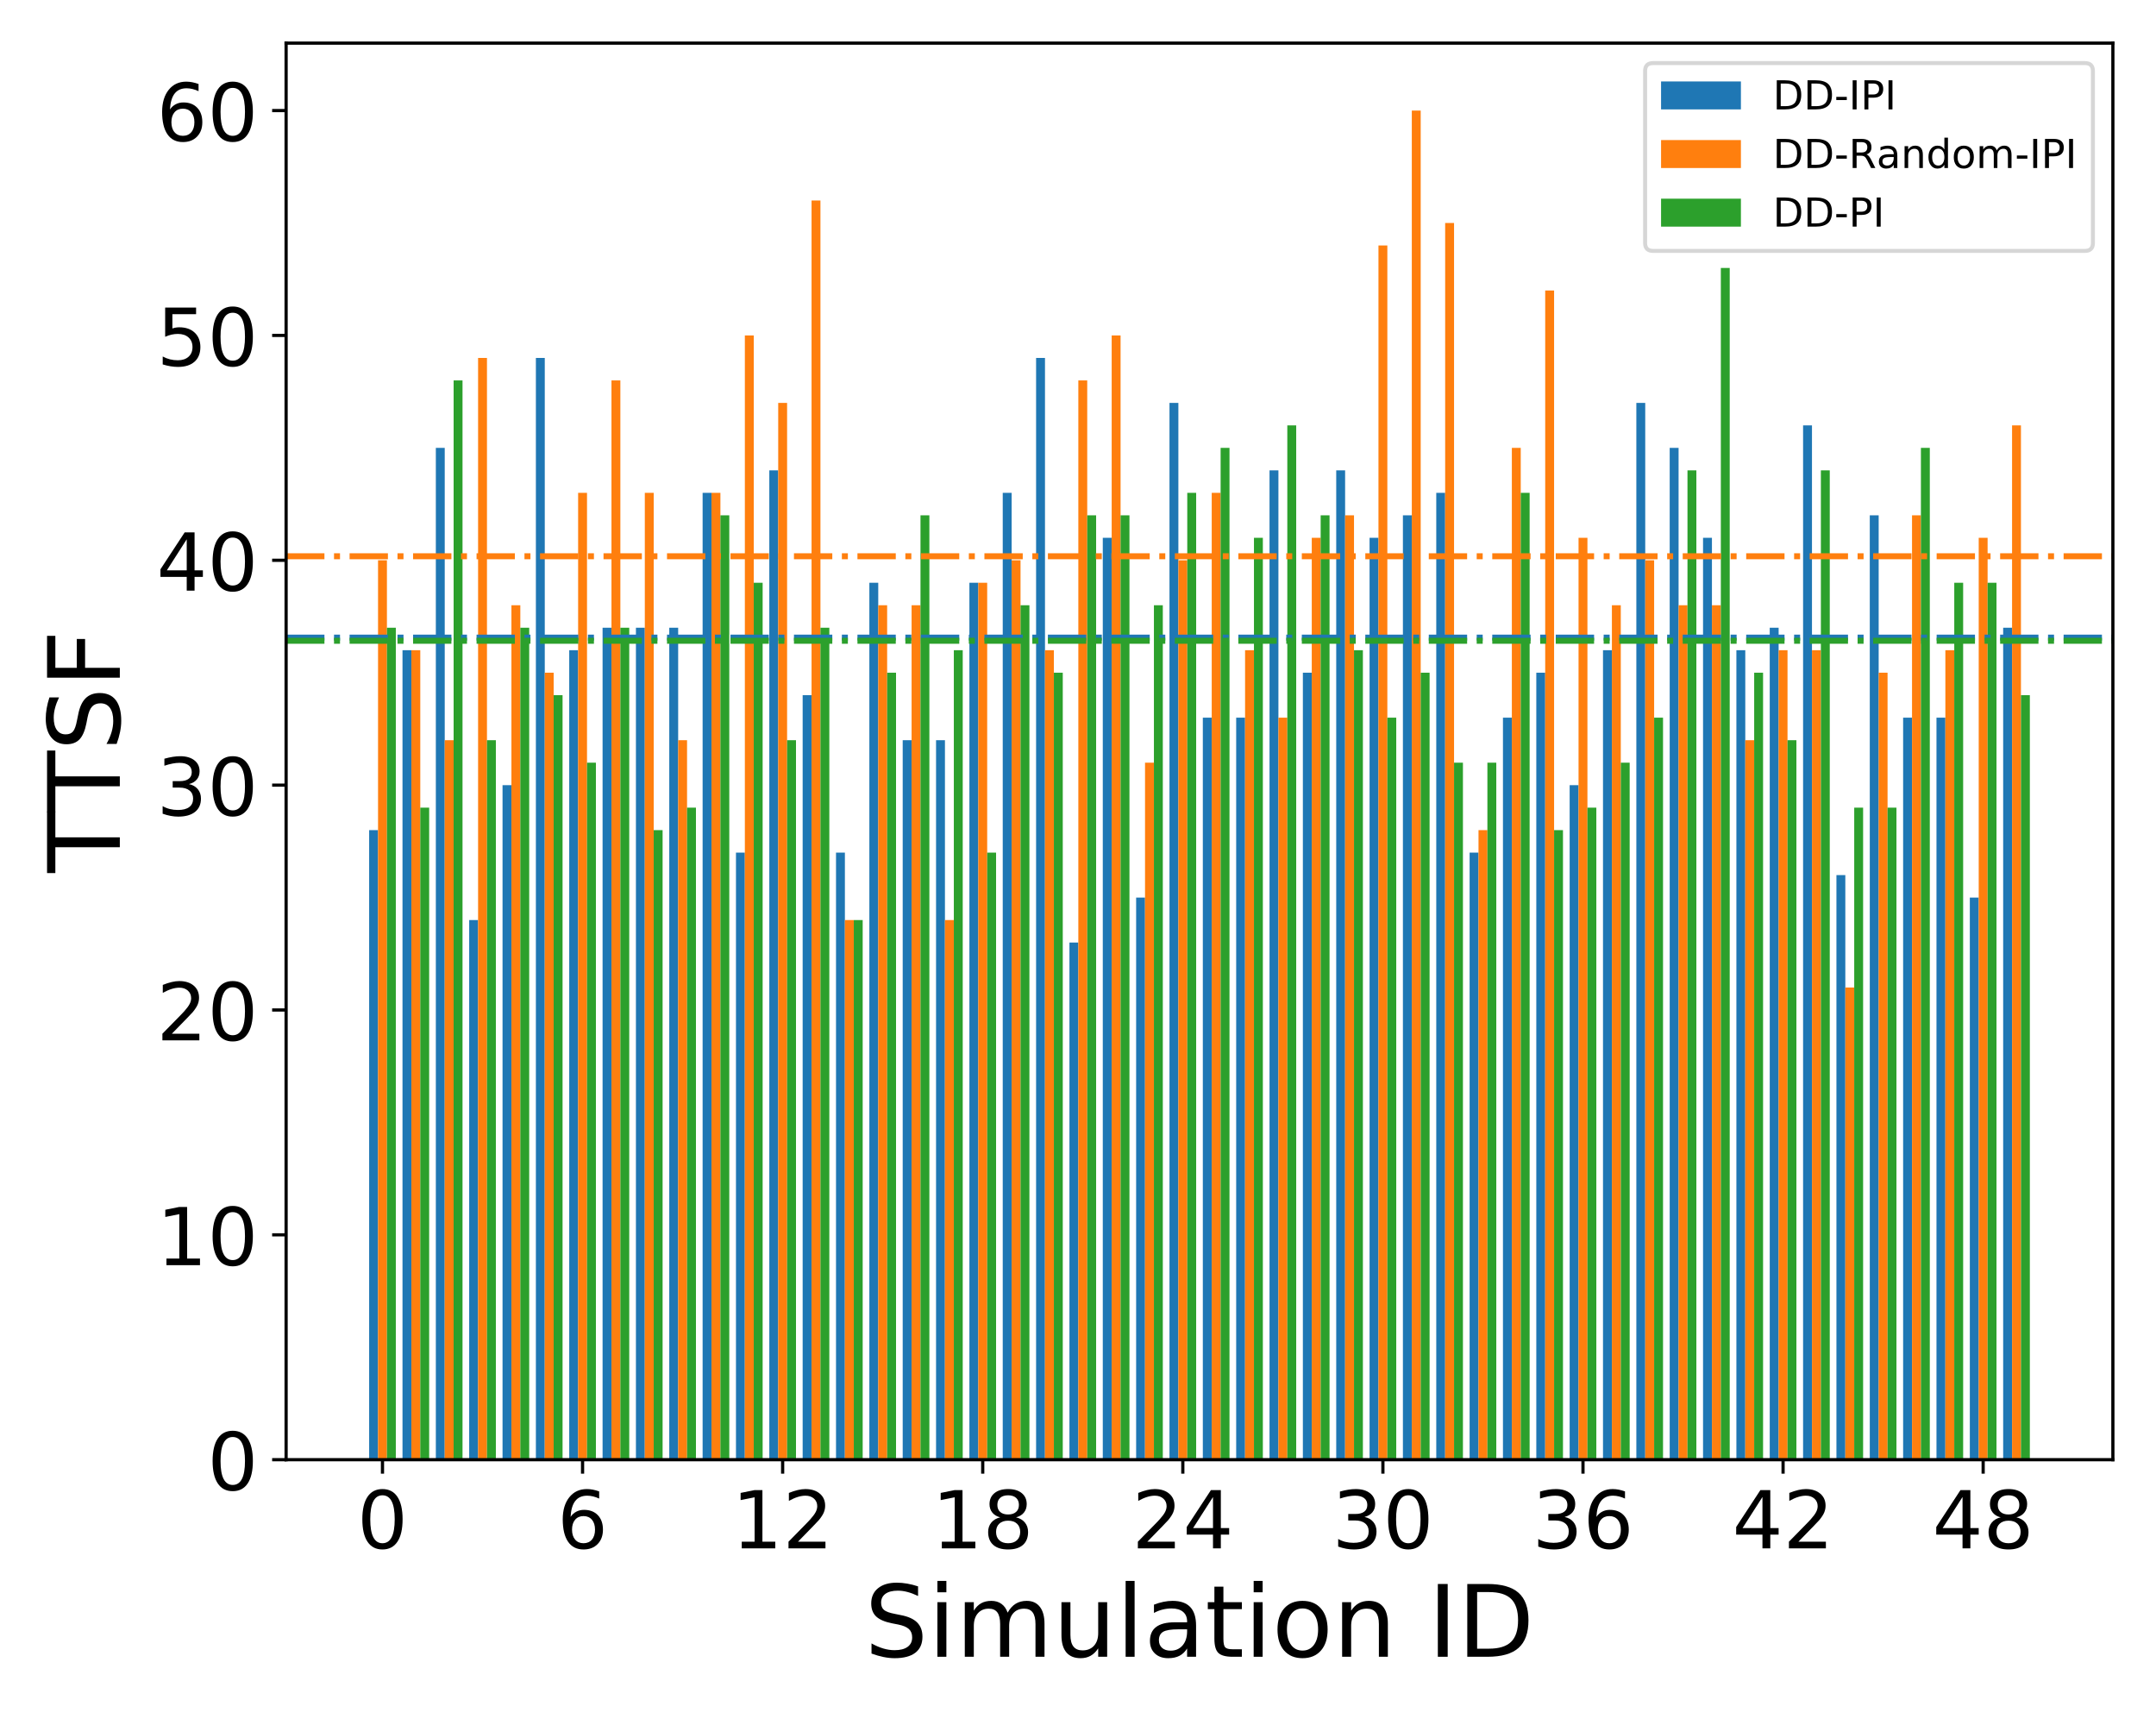 <?xml version="1.0" encoding="utf-8" standalone="no"?>
<!DOCTYPE svg PUBLIC "-//W3C//DTD SVG 1.1//EN"
  "http://www.w3.org/Graphics/SVG/1.1/DTD/svg11.dtd">
<!-- Created with matplotlib (https://matplotlib.org/) -->
<svg height="432pt" version="1.1" viewBox="0 0 540 432" width="540pt" xmlns="http://www.w3.org/2000/svg" xmlns:xlink="http://www.w3.org/1999/xlink">
 <defs>
  <style type="text/css">
*{stroke-linecap:butt;stroke-linejoin:round;}
  </style>
 </defs>
 <g id="figure_1">
  <g id="patch_1">
   <path d="M 0 432 
L 540 432 
L 540 0 
L 0 0 
z
" style="fill:#ffffff;"/>
  </g>
  <g id="axes_1">
   <g id="patch_2">
    <path d="M 71.66 365.56 
L 529.2 365.56 
L 529.2 10.8 
L 71.66 10.8 
z
" style="fill:#ffffff;"/>
   </g>
   <g id="patch_3">
    <path clip-path="url(#pbc092861f3)" d="M 92.457 365.56 
L 94.685 365.56 
L 94.685 207.889 
L 92.457 207.889 
z
" style="fill:#1f77b4;"/>
   </g>
   <g id="patch_4">
    <path clip-path="url(#pbc092861f3)" d="M 100.81 365.56 
L 103.037 365.56 
L 103.037 162.84 
L 100.81 162.84 
z
" style="fill:#1f77b4;"/>
   </g>
   <g id="patch_5">
    <path clip-path="url(#pbc092861f3)" d="M 109.162 365.56 
L 111.389 365.56 
L 111.389 112.16 
L 109.162 112.16 
z
" style="fill:#1f77b4;"/>
   </g>
   <g id="patch_6">
    <path clip-path="url(#pbc092861f3)" d="M 117.514 365.56 
L 119.742 365.56 
L 119.742 230.413 
L 117.514 230.413 
z
" style="fill:#1f77b4;"/>
   </g>
   <g id="patch_7">
    <path clip-path="url(#pbc092861f3)" d="M 125.867 365.56 
L 128.094 365.56 
L 128.094 196.627 
L 125.867 196.627 
z
" style="fill:#1f77b4;"/>
   </g>
   <g id="patch_8">
    <path clip-path="url(#pbc092861f3)" d="M 134.219 365.56 
L 136.446 365.56 
L 136.446 89.636 
L 134.219 89.636 
z
" style="fill:#1f77b4;"/>
   </g>
   <g id="patch_9">
    <path clip-path="url(#pbc092861f3)" d="M 142.571 365.56 
L 144.798 365.56 
L 144.798 162.84 
L 142.571 162.84 
z
" style="fill:#1f77b4;"/>
   </g>
   <g id="patch_10">
    <path clip-path="url(#pbc092861f3)" d="M 150.924 365.56 
L 153.151 365.56 
L 153.151 157.209 
L 150.924 157.209 
z
" style="fill:#1f77b4;"/>
   </g>
   <g id="patch_11">
    <path clip-path="url(#pbc092861f3)" d="M 159.276 365.56 
L 161.503 365.56 
L 161.503 157.209 
L 159.276 157.209 
z
" style="fill:#1f77b4;"/>
   </g>
   <g id="patch_12">
    <path clip-path="url(#pbc092861f3)" d="M 167.628 365.56 
L 169.855 365.56 
L 169.855 157.209 
L 167.628 157.209 
z
" style="fill:#1f77b4;"/>
   </g>
   <g id="patch_13">
    <path clip-path="url(#pbc092861f3)" d="M 175.98 365.56 
L 178.208 365.56 
L 178.208 123.422 
L 175.98 123.422 
z
" style="fill:#1f77b4;"/>
   </g>
   <g id="patch_14">
    <path clip-path="url(#pbc092861f3)" d="M 184.333 365.56 
L 186.56 365.56 
L 186.56 213.52 
L 184.333 213.52 
z
" style="fill:#1f77b4;"/>
   </g>
   <g id="patch_15">
    <path clip-path="url(#pbc092861f3)" d="M 192.685 365.56 
L 194.912 365.56 
L 194.912 117.791 
L 192.685 117.791 
z
" style="fill:#1f77b4;"/>
   </g>
   <g id="patch_16">
    <path clip-path="url(#pbc092861f3)" d="M 201.037 365.56 
L 203.265 365.56 
L 203.265 174.102 
L 201.037 174.102 
z
" style="fill:#1f77b4;"/>
   </g>
   <g id="patch_17">
    <path clip-path="url(#pbc092861f3)" d="M 209.39 365.56 
L 211.617 365.56 
L 211.617 213.52 
L 209.39 213.52 
z
" style="fill:#1f77b4;"/>
   </g>
   <g id="patch_18">
    <path clip-path="url(#pbc092861f3)" d="M 217.742 365.56 
L 219.969 365.56 
L 219.969 145.947 
L 217.742 145.947 
z
" style="fill:#1f77b4;"/>
   </g>
   <g id="patch_19">
    <path clip-path="url(#pbc092861f3)" d="M 226.094 365.56 
L 228.322 365.56 
L 228.322 185.364 
L 226.094 185.364 
z
" style="fill:#1f77b4;"/>
   </g>
   <g id="patch_20">
    <path clip-path="url(#pbc092861f3)" d="M 234.447 365.56 
L 236.674 365.56 
L 236.674 185.364 
L 234.447 185.364 
z
" style="fill:#1f77b4;"/>
   </g>
   <g id="patch_21">
    <path clip-path="url(#pbc092861f3)" d="M 242.799 365.56 
L 245.026 365.56 
L 245.026 145.947 
L 242.799 145.947 
z
" style="fill:#1f77b4;"/>
   </g>
   <g id="patch_22">
    <path clip-path="url(#pbc092861f3)" d="M 251.151 365.56 
L 253.379 365.56 
L 253.379 123.422 
L 251.151 123.422 
z
" style="fill:#1f77b4;"/>
   </g>
   <g id="patch_23">
    <path clip-path="url(#pbc092861f3)" d="M 259.504 365.56 
L 261.731 365.56 
L 261.731 89.636 
L 259.504 89.636 
z
" style="fill:#1f77b4;"/>
   </g>
   <g id="patch_24">
    <path clip-path="url(#pbc092861f3)" d="M 267.856 365.56 
L 270.083 365.56 
L 270.083 236.044 
L 267.856 236.044 
z
" style="fill:#1f77b4;"/>
   </g>
   <g id="patch_25">
    <path clip-path="url(#pbc092861f3)" d="M 276.208 365.56 
L 278.436 365.56 
L 278.436 134.684 
L 276.208 134.684 
z
" style="fill:#1f77b4;"/>
   </g>
   <g id="patch_26">
    <path clip-path="url(#pbc092861f3)" d="M 284.561 365.56 
L 286.788 365.56 
L 286.788 224.782 
L 284.561 224.782 
z
" style="fill:#1f77b4;"/>
   </g>
   <g id="patch_27">
    <path clip-path="url(#pbc092861f3)" d="M 292.913 365.56 
L 295.14 365.56 
L 295.14 100.898 
L 292.913 100.898 
z
" style="fill:#1f77b4;"/>
   </g>
   <g id="patch_28">
    <path clip-path="url(#pbc092861f3)" d="M 301.265 365.56 
L 303.493 365.56 
L 303.493 179.733 
L 301.265 179.733 
z
" style="fill:#1f77b4;"/>
   </g>
   <g id="patch_29">
    <path clip-path="url(#pbc092861f3)" d="M 309.618 365.56 
L 311.845 365.56 
L 311.845 179.733 
L 309.618 179.733 
z
" style="fill:#1f77b4;"/>
   </g>
   <g id="patch_30">
    <path clip-path="url(#pbc092861f3)" d="M 317.97 365.56 
L 320.197 365.56 
L 320.197 117.791 
L 317.97 117.791 
z
" style="fill:#1f77b4;"/>
   </g>
   <g id="patch_31">
    <path clip-path="url(#pbc092861f3)" d="M 326.322 365.56 
L 328.549 365.56 
L 328.549 168.471 
L 326.322 168.471 
z
" style="fill:#1f77b4;"/>
   </g>
   <g id="patch_32">
    <path clip-path="url(#pbc092861f3)" d="M 334.675 365.56 
L 336.902 365.56 
L 336.902 117.791 
L 334.675 117.791 
z
" style="fill:#1f77b4;"/>
   </g>
   <g id="patch_33">
    <path clip-path="url(#pbc092861f3)" d="M 343.027 365.56 
L 345.254 365.56 
L 345.254 134.684 
L 343.027 134.684 
z
" style="fill:#1f77b4;"/>
   </g>
   <g id="patch_34">
    <path clip-path="url(#pbc092861f3)" d="M 351.379 365.56 
L 353.606 365.56 
L 353.606 129.053 
L 351.379 129.053 
z
" style="fill:#1f77b4;"/>
   </g>
   <g id="patch_35">
    <path clip-path="url(#pbc092861f3)" d="M 359.731 365.56 
L 361.959 365.56 
L 361.959 123.422 
L 359.731 123.422 
z
" style="fill:#1f77b4;"/>
   </g>
   <g id="patch_36">
    <path clip-path="url(#pbc092861f3)" d="M 368.084 365.56 
L 370.311 365.56 
L 370.311 213.52 
L 368.084 213.52 
z
" style="fill:#1f77b4;"/>
   </g>
   <g id="patch_37">
    <path clip-path="url(#pbc092861f3)" d="M 376.436 365.56 
L 378.663 365.56 
L 378.663 179.733 
L 376.436 179.733 
z
" style="fill:#1f77b4;"/>
   </g>
   <g id="patch_38">
    <path clip-path="url(#pbc092861f3)" d="M 384.788 365.56 
L 387.016 365.56 
L 387.016 168.471 
L 384.788 168.471 
z
" style="fill:#1f77b4;"/>
   </g>
   <g id="patch_39">
    <path clip-path="url(#pbc092861f3)" d="M 393.141 365.56 
L 395.368 365.56 
L 395.368 196.627 
L 393.141 196.627 
z
" style="fill:#1f77b4;"/>
   </g>
   <g id="patch_40">
    <path clip-path="url(#pbc092861f3)" d="M 401.493 365.56 
L 403.72 365.56 
L 403.72 162.84 
L 401.493 162.84 
z
" style="fill:#1f77b4;"/>
   </g>
   <g id="patch_41">
    <path clip-path="url(#pbc092861f3)" d="M 409.845 365.56 
L 412.073 365.56 
L 412.073 100.898 
L 409.845 100.898 
z
" style="fill:#1f77b4;"/>
   </g>
   <g id="patch_42">
    <path clip-path="url(#pbc092861f3)" d="M 418.198 365.56 
L 420.425 365.56 
L 420.425 112.16 
L 418.198 112.16 
z
" style="fill:#1f77b4;"/>
   </g>
   <g id="patch_43">
    <path clip-path="url(#pbc092861f3)" d="M 426.55 365.56 
L 428.777 365.56 
L 428.777 134.684 
L 426.55 134.684 
z
" style="fill:#1f77b4;"/>
   </g>
   <g id="patch_44">
    <path clip-path="url(#pbc092861f3)" d="M 434.902 365.56 
L 437.13 365.56 
L 437.13 162.84 
L 434.902 162.84 
z
" style="fill:#1f77b4;"/>
   </g>
   <g id="patch_45">
    <path clip-path="url(#pbc092861f3)" d="M 443.255 365.56 
L 445.482 365.56 
L 445.482 157.209 
L 443.255 157.209 
z
" style="fill:#1f77b4;"/>
   </g>
   <g id="patch_46">
    <path clip-path="url(#pbc092861f3)" d="M 451.607 365.56 
L 453.834 365.56 
L 453.834 106.529 
L 451.607 106.529 
z
" style="fill:#1f77b4;"/>
   </g>
   <g id="patch_47">
    <path clip-path="url(#pbc092861f3)" d="M 459.959 365.56 
L 462.187 365.56 
L 462.187 219.151 
L 459.959 219.151 
z
" style="fill:#1f77b4;"/>
   </g>
   <g id="patch_48">
    <path clip-path="url(#pbc092861f3)" d="M 468.312 365.56 
L 470.539 365.56 
L 470.539 129.053 
L 468.312 129.053 
z
" style="fill:#1f77b4;"/>
   </g>
   <g id="patch_49">
    <path clip-path="url(#pbc092861f3)" d="M 476.664 365.56 
L 478.891 365.56 
L 478.891 179.733 
L 476.664 179.733 
z
" style="fill:#1f77b4;"/>
   </g>
   <g id="patch_50">
    <path clip-path="url(#pbc092861f3)" d="M 485.016 365.56 
L 487.244 365.56 
L 487.244 179.733 
L 485.016 179.733 
z
" style="fill:#1f77b4;"/>
   </g>
   <g id="patch_51">
    <path clip-path="url(#pbc092861f3)" d="M 493.369 365.56 
L 495.596 365.56 
L 495.596 224.782 
L 493.369 224.782 
z
" style="fill:#1f77b4;"/>
   </g>
   <g id="patch_52">
    <path clip-path="url(#pbc092861f3)" d="M 501.721 365.56 
L 503.948 365.56 
L 503.948 157.209 
L 501.721 157.209 
z
" style="fill:#1f77b4;"/>
   </g>
   <g id="patch_53">
    <path clip-path="url(#pbc092861f3)" d="M 94.685 365.56 
L 96.912 365.56 
L 96.912 140.316 
L 94.685 140.316 
z
" style="fill:#ff7f0e;"/>
   </g>
   <g id="patch_54">
    <path clip-path="url(#pbc092861f3)" d="M 103.037 365.56 
L 105.264 365.56 
L 105.264 162.84 
L 103.037 162.84 
z
" style="fill:#ff7f0e;"/>
   </g>
   <g id="patch_55">
    <path clip-path="url(#pbc092861f3)" d="M 111.389 365.56 
L 113.616 365.56 
L 113.616 185.364 
L 111.389 185.364 
z
" style="fill:#ff7f0e;"/>
   </g>
   <g id="patch_56">
    <path clip-path="url(#pbc092861f3)" d="M 119.742 365.56 
L 121.969 365.56 
L 121.969 89.636 
L 119.742 89.636 
z
" style="fill:#ff7f0e;"/>
   </g>
   <g id="patch_57">
    <path clip-path="url(#pbc092861f3)" d="M 128.094 365.56 
L 130.321 365.56 
L 130.321 151.578 
L 128.094 151.578 
z
" style="fill:#ff7f0e;"/>
   </g>
   <g id="patch_58">
    <path clip-path="url(#pbc092861f3)" d="M 136.446 365.56 
L 138.673 365.56 
L 138.673 168.471 
L 136.446 168.471 
z
" style="fill:#ff7f0e;"/>
   </g>
   <g id="patch_59">
    <path clip-path="url(#pbc092861f3)" d="M 144.798 365.56 
L 147.026 365.56 
L 147.026 123.422 
L 144.798 123.422 
z
" style="fill:#ff7f0e;"/>
   </g>
   <g id="patch_60">
    <path clip-path="url(#pbc092861f3)" d="M 153.151 365.56 
L 155.378 365.56 
L 155.378 95.267 
L 153.151 95.267 
z
" style="fill:#ff7f0e;"/>
   </g>
   <g id="patch_61">
    <path clip-path="url(#pbc092861f3)" d="M 161.503 365.56 
L 163.73 365.56 
L 163.73 123.422 
L 161.503 123.422 
z
" style="fill:#ff7f0e;"/>
   </g>
   <g id="patch_62">
    <path clip-path="url(#pbc092861f3)" d="M 169.855 365.56 
L 172.083 365.56 
L 172.083 185.364 
L 169.855 185.364 
z
" style="fill:#ff7f0e;"/>
   </g>
   <g id="patch_63">
    <path clip-path="url(#pbc092861f3)" d="M 178.208 365.56 
L 180.435 365.56 
L 180.435 123.422 
L 178.208 123.422 
z
" style="fill:#ff7f0e;"/>
   </g>
   <g id="patch_64">
    <path clip-path="url(#pbc092861f3)" d="M 186.56 365.56 
L 188.787 365.56 
L 188.787 84.004 
L 186.56 84.004 
z
" style="fill:#ff7f0e;"/>
   </g>
   <g id="patch_65">
    <path clip-path="url(#pbc092861f3)" d="M 194.912 365.56 
L 197.14 365.56 
L 197.14 100.898 
L 194.912 100.898 
z
" style="fill:#ff7f0e;"/>
   </g>
   <g id="patch_66">
    <path clip-path="url(#pbc092861f3)" d="M 203.265 365.56 
L 205.492 365.56 
L 205.492 50.218 
L 203.265 50.218 
z
" style="fill:#ff7f0e;"/>
   </g>
   <g id="patch_67">
    <path clip-path="url(#pbc092861f3)" d="M 211.617 365.56 
L 213.844 365.56 
L 213.844 230.413 
L 211.617 230.413 
z
" style="fill:#ff7f0e;"/>
   </g>
   <g id="patch_68">
    <path clip-path="url(#pbc092861f3)" d="M 219.969 365.56 
L 222.197 365.56 
L 222.197 151.578 
L 219.969 151.578 
z
" style="fill:#ff7f0e;"/>
   </g>
   <g id="patch_69">
    <path clip-path="url(#pbc092861f3)" d="M 228.322 365.56 
L 230.549 365.56 
L 230.549 151.578 
L 228.322 151.578 
z
" style="fill:#ff7f0e;"/>
   </g>
   <g id="patch_70">
    <path clip-path="url(#pbc092861f3)" d="M 236.674 365.56 
L 238.901 365.56 
L 238.901 230.413 
L 236.674 230.413 
z
" style="fill:#ff7f0e;"/>
   </g>
   <g id="patch_71">
    <path clip-path="url(#pbc092861f3)" d="M 245.026 365.56 
L 247.254 365.56 
L 247.254 145.947 
L 245.026 145.947 
z
" style="fill:#ff7f0e;"/>
   </g>
   <g id="patch_72">
    <path clip-path="url(#pbc092861f3)" d="M 253.379 365.56 
L 255.606 365.56 
L 255.606 140.316 
L 253.379 140.316 
z
" style="fill:#ff7f0e;"/>
   </g>
   <g id="patch_73">
    <path clip-path="url(#pbc092861f3)" d="M 261.731 365.56 
L 263.958 365.56 
L 263.958 162.84 
L 261.731 162.84 
z
" style="fill:#ff7f0e;"/>
   </g>
   <g id="patch_74">
    <path clip-path="url(#pbc092861f3)" d="M 270.083 365.56 
L 272.311 365.56 
L 272.311 95.267 
L 270.083 95.267 
z
" style="fill:#ff7f0e;"/>
   </g>
   <g id="patch_75">
    <path clip-path="url(#pbc092861f3)" d="M 278.436 365.56 
L 280.663 365.56 
L 280.663 84.004 
L 278.436 84.004 
z
" style="fill:#ff7f0e;"/>
   </g>
   <g id="patch_76">
    <path clip-path="url(#pbc092861f3)" d="M 286.788 365.56 
L 289.015 365.56 
L 289.015 190.996 
L 286.788 190.996 
z
" style="fill:#ff7f0e;"/>
   </g>
   <g id="patch_77">
    <path clip-path="url(#pbc092861f3)" d="M 295.14 365.56 
L 297.367 365.56 
L 297.367 140.316 
L 295.14 140.316 
z
" style="fill:#ff7f0e;"/>
   </g>
   <g id="patch_78">
    <path clip-path="url(#pbc092861f3)" d="M 303.493 365.56 
L 305.72 365.56 
L 305.72 123.422 
L 303.493 123.422 
z
" style="fill:#ff7f0e;"/>
   </g>
   <g id="patch_79">
    <path clip-path="url(#pbc092861f3)" d="M 311.845 365.56 
L 314.072 365.56 
L 314.072 162.84 
L 311.845 162.84 
z
" style="fill:#ff7f0e;"/>
   </g>
   <g id="patch_80">
    <path clip-path="url(#pbc092861f3)" d="M 320.197 365.56 
L 322.424 365.56 
L 322.424 179.733 
L 320.197 179.733 
z
" style="fill:#ff7f0e;"/>
   </g>
   <g id="patch_81">
    <path clip-path="url(#pbc092861f3)" d="M 328.549 365.56 
L 330.777 365.56 
L 330.777 134.684 
L 328.549 134.684 
z
" style="fill:#ff7f0e;"/>
   </g>
   <g id="patch_82">
    <path clip-path="url(#pbc092861f3)" d="M 336.902 365.56 
L 339.129 365.56 
L 339.129 129.053 
L 336.902 129.053 
z
" style="fill:#ff7f0e;"/>
   </g>
   <g id="patch_83">
    <path clip-path="url(#pbc092861f3)" d="M 345.254 365.56 
L 347.481 365.56 
L 347.481 61.48 
L 345.254 61.48 
z
" style="fill:#ff7f0e;"/>
   </g>
   <g id="patch_84">
    <path clip-path="url(#pbc092861f3)" d="M 353.606 365.56 
L 355.834 365.56 
L 355.834 27.693 
L 353.606 27.693 
z
" style="fill:#ff7f0e;"/>
   </g>
   <g id="patch_85">
    <path clip-path="url(#pbc092861f3)" d="M 361.959 365.56 
L 364.186 365.56 
L 364.186 55.849 
L 361.959 55.849 
z
" style="fill:#ff7f0e;"/>
   </g>
   <g id="patch_86">
    <path clip-path="url(#pbc092861f3)" d="M 370.311 365.56 
L 372.538 365.56 
L 372.538 207.889 
L 370.311 207.889 
z
" style="fill:#ff7f0e;"/>
   </g>
   <g id="patch_87">
    <path clip-path="url(#pbc092861f3)" d="M 378.663 365.56 
L 380.891 365.56 
L 380.891 112.16 
L 378.663 112.16 
z
" style="fill:#ff7f0e;"/>
   </g>
   <g id="patch_88">
    <path clip-path="url(#pbc092861f3)" d="M 387.016 365.56 
L 389.243 365.56 
L 389.243 72.742 
L 387.016 72.742 
z
" style="fill:#ff7f0e;"/>
   </g>
   <g id="patch_89">
    <path clip-path="url(#pbc092861f3)" d="M 395.368 365.56 
L 397.595 365.56 
L 397.595 134.684 
L 395.368 134.684 
z
" style="fill:#ff7f0e;"/>
   </g>
   <g id="patch_90">
    <path clip-path="url(#pbc092861f3)" d="M 403.72 365.56 
L 405.948 365.56 
L 405.948 151.578 
L 403.72 151.578 
z
" style="fill:#ff7f0e;"/>
   </g>
   <g id="patch_91">
    <path clip-path="url(#pbc092861f3)" d="M 412.073 365.56 
L 414.3 365.56 
L 414.3 140.316 
L 412.073 140.316 
z
" style="fill:#ff7f0e;"/>
   </g>
   <g id="patch_92">
    <path clip-path="url(#pbc092861f3)" d="M 420.425 365.56 
L 422.652 365.56 
L 422.652 151.578 
L 420.425 151.578 
z
" style="fill:#ff7f0e;"/>
   </g>
   <g id="patch_93">
    <path clip-path="url(#pbc092861f3)" d="M 428.777 365.56 
L 431.005 365.56 
L 431.005 151.578 
L 428.777 151.578 
z
" style="fill:#ff7f0e;"/>
   </g>
   <g id="patch_94">
    <path clip-path="url(#pbc092861f3)" d="M 437.13 365.56 
L 439.357 365.56 
L 439.357 185.364 
L 437.13 185.364 
z
" style="fill:#ff7f0e;"/>
   </g>
   <g id="patch_95">
    <path clip-path="url(#pbc092861f3)" d="M 445.482 365.56 
L 447.709 365.56 
L 447.709 162.84 
L 445.482 162.84 
z
" style="fill:#ff7f0e;"/>
   </g>
   <g id="patch_96">
    <path clip-path="url(#pbc092861f3)" d="M 453.834 365.56 
L 456.062 365.56 
L 456.062 162.84 
L 453.834 162.84 
z
" style="fill:#ff7f0e;"/>
   </g>
   <g id="patch_97">
    <path clip-path="url(#pbc092861f3)" d="M 462.187 365.56 
L 464.414 365.56 
L 464.414 247.307 
L 462.187 247.307 
z
" style="fill:#ff7f0e;"/>
   </g>
   <g id="patch_98">
    <path clip-path="url(#pbc092861f3)" d="M 470.539 365.56 
L 472.766 365.56 
L 472.766 168.471 
L 470.539 168.471 
z
" style="fill:#ff7f0e;"/>
   </g>
   <g id="patch_99">
    <path clip-path="url(#pbc092861f3)" d="M 478.891 365.56 
L 481.118 365.56 
L 481.118 129.053 
L 478.891 129.053 
z
" style="fill:#ff7f0e;"/>
   </g>
   <g id="patch_100">
    <path clip-path="url(#pbc092861f3)" d="M 487.244 365.56 
L 489.471 365.56 
L 489.471 162.84 
L 487.244 162.84 
z
" style="fill:#ff7f0e;"/>
   </g>
   <g id="patch_101">
    <path clip-path="url(#pbc092861f3)" d="M 495.596 365.56 
L 497.823 365.56 
L 497.823 134.684 
L 495.596 134.684 
z
" style="fill:#ff7f0e;"/>
   </g>
   <g id="patch_102">
    <path clip-path="url(#pbc092861f3)" d="M 503.948 365.56 
L 506.175 365.56 
L 506.175 106.529 
L 503.948 106.529 
z
" style="fill:#ff7f0e;"/>
   </g>
   <g id="patch_103">
    <path clip-path="url(#pbc092861f3)" d="M 96.912 365.56 
L 99.139 365.56 
L 99.139 157.209 
L 96.912 157.209 
z
" style="fill:#2ca02c;"/>
   </g>
   <g id="patch_104">
    <path clip-path="url(#pbc092861f3)" d="M 105.264 365.56 
L 107.491 365.56 
L 107.491 202.258 
L 105.264 202.258 
z
" style="fill:#2ca02c;"/>
   </g>
   <g id="patch_105">
    <path clip-path="url(#pbc092861f3)" d="M 113.616 365.56 
L 115.844 365.56 
L 115.844 95.267 
L 113.616 95.267 
z
" style="fill:#2ca02c;"/>
   </g>
   <g id="patch_106">
    <path clip-path="url(#pbc092861f3)" d="M 121.969 365.56 
L 124.196 365.56 
L 124.196 185.364 
L 121.969 185.364 
z
" style="fill:#2ca02c;"/>
   </g>
   <g id="patch_107">
    <path clip-path="url(#pbc092861f3)" d="M 130.321 365.56 
L 132.548 365.56 
L 132.548 157.209 
L 130.321 157.209 
z
" style="fill:#2ca02c;"/>
   </g>
   <g id="patch_108">
    <path clip-path="url(#pbc092861f3)" d="M 138.673 365.56 
L 140.901 365.56 
L 140.901 174.102 
L 138.673 174.102 
z
" style="fill:#2ca02c;"/>
   </g>
   <g id="patch_109">
    <path clip-path="url(#pbc092861f3)" d="M 147.026 365.56 
L 149.253 365.56 
L 149.253 190.996 
L 147.026 190.996 
z
" style="fill:#2ca02c;"/>
   </g>
   <g id="patch_110">
    <path clip-path="url(#pbc092861f3)" d="M 155.378 365.56 
L 157.605 365.56 
L 157.605 157.209 
L 155.378 157.209 
z
" style="fill:#2ca02c;"/>
   </g>
   <g id="patch_111">
    <path clip-path="url(#pbc092861f3)" d="M 163.73 365.56 
L 165.958 365.56 
L 165.958 207.889 
L 163.73 207.889 
z
" style="fill:#2ca02c;"/>
   </g>
   <g id="patch_112">
    <path clip-path="url(#pbc092861f3)" d="M 172.083 365.56 
L 174.31 365.56 
L 174.31 202.258 
L 172.083 202.258 
z
" style="fill:#2ca02c;"/>
   </g>
   <g id="patch_113">
    <path clip-path="url(#pbc092861f3)" d="M 180.435 365.56 
L 182.662 365.56 
L 182.662 129.053 
L 180.435 129.053 
z
" style="fill:#2ca02c;"/>
   </g>
   <g id="patch_114">
    <path clip-path="url(#pbc092861f3)" d="M 188.787 365.56 
L 191.015 365.56 
L 191.015 145.947 
L 188.787 145.947 
z
" style="fill:#2ca02c;"/>
   </g>
   <g id="patch_115">
    <path clip-path="url(#pbc092861f3)" d="M 197.14 365.56 
L 199.367 365.56 
L 199.367 185.364 
L 197.14 185.364 
z
" style="fill:#2ca02c;"/>
   </g>
   <g id="patch_116">
    <path clip-path="url(#pbc092861f3)" d="M 205.492 365.56 
L 207.719 365.56 
L 207.719 157.209 
L 205.492 157.209 
z
" style="fill:#2ca02c;"/>
   </g>
   <g id="patch_117">
    <path clip-path="url(#pbc092861f3)" d="M 213.844 365.56 
L 216.072 365.56 
L 216.072 230.413 
L 213.844 230.413 
z
" style="fill:#2ca02c;"/>
   </g>
   <g id="patch_118">
    <path clip-path="url(#pbc092861f3)" d="M 222.197 365.56 
L 224.424 365.56 
L 224.424 168.471 
L 222.197 168.471 
z
" style="fill:#2ca02c;"/>
   </g>
   <g id="patch_119">
    <path clip-path="url(#pbc092861f3)" d="M 230.549 365.56 
L 232.776 365.56 
L 232.776 129.053 
L 230.549 129.053 
z
" style="fill:#2ca02c;"/>
   </g>
   <g id="patch_120">
    <path clip-path="url(#pbc092861f3)" d="M 238.901 365.56 
L 241.129 365.56 
L 241.129 162.84 
L 238.901 162.84 
z
" style="fill:#2ca02c;"/>
   </g>
   <g id="patch_121">
    <path clip-path="url(#pbc092861f3)" d="M 247.254 365.56 
L 249.481 365.56 
L 249.481 213.52 
L 247.254 213.52 
z
" style="fill:#2ca02c;"/>
   </g>
   <g id="patch_122">
    <path clip-path="url(#pbc092861f3)" d="M 255.606 365.56 
L 257.833 365.56 
L 257.833 151.578 
L 255.606 151.578 
z
" style="fill:#2ca02c;"/>
   </g>
   <g id="patch_123">
    <path clip-path="url(#pbc092861f3)" d="M 263.958 365.56 
L 266.185 365.56 
L 266.185 168.471 
L 263.958 168.471 
z
" style="fill:#2ca02c;"/>
   </g>
   <g id="patch_124">
    <path clip-path="url(#pbc092861f3)" d="M 272.311 365.56 
L 274.538 365.56 
L 274.538 129.053 
L 272.311 129.053 
z
" style="fill:#2ca02c;"/>
   </g>
   <g id="patch_125">
    <path clip-path="url(#pbc092861f3)" d="M 280.663 365.56 
L 282.89 365.56 
L 282.89 129.053 
L 280.663 129.053 
z
" style="fill:#2ca02c;"/>
   </g>
   <g id="patch_126">
    <path clip-path="url(#pbc092861f3)" d="M 289.015 365.56 
L 291.242 365.56 
L 291.242 151.578 
L 289.015 151.578 
z
" style="fill:#2ca02c;"/>
   </g>
   <g id="patch_127">
    <path clip-path="url(#pbc092861f3)" d="M 297.367 365.56 
L 299.595 365.56 
L 299.595 123.422 
L 297.367 123.422 
z
" style="fill:#2ca02c;"/>
   </g>
   <g id="patch_128">
    <path clip-path="url(#pbc092861f3)" d="M 305.72 365.56 
L 307.947 365.56 
L 307.947 112.16 
L 305.72 112.16 
z
" style="fill:#2ca02c;"/>
   </g>
   <g id="patch_129">
    <path clip-path="url(#pbc092861f3)" d="M 314.072 365.56 
L 316.299 365.56 
L 316.299 134.684 
L 314.072 134.684 
z
" style="fill:#2ca02c;"/>
   </g>
   <g id="patch_130">
    <path clip-path="url(#pbc092861f3)" d="M 322.424 365.56 
L 324.652 365.56 
L 324.652 106.529 
L 322.424 106.529 
z
" style="fill:#2ca02c;"/>
   </g>
   <g id="patch_131">
    <path clip-path="url(#pbc092861f3)" d="M 330.777 365.56 
L 333.004 365.56 
L 333.004 129.053 
L 330.777 129.053 
z
" style="fill:#2ca02c;"/>
   </g>
   <g id="patch_132">
    <path clip-path="url(#pbc092861f3)" d="M 339.129 365.56 
L 341.356 365.56 
L 341.356 162.84 
L 339.129 162.84 
z
" style="fill:#2ca02c;"/>
   </g>
   <g id="patch_133">
    <path clip-path="url(#pbc092861f3)" d="M 347.481 365.56 
L 349.709 365.56 
L 349.709 179.733 
L 347.481 179.733 
z
" style="fill:#2ca02c;"/>
   </g>
   <g id="patch_134">
    <path clip-path="url(#pbc092861f3)" d="M 355.834 365.56 
L 358.061 365.56 
L 358.061 168.471 
L 355.834 168.471 
z
" style="fill:#2ca02c;"/>
   </g>
   <g id="patch_135">
    <path clip-path="url(#pbc092861f3)" d="M 364.186 365.56 
L 366.413 365.56 
L 366.413 190.996 
L 364.186 190.996 
z
" style="fill:#2ca02c;"/>
   </g>
   <g id="patch_136">
    <path clip-path="url(#pbc092861f3)" d="M 372.538 365.56 
L 374.766 365.56 
L 374.766 190.996 
L 372.538 190.996 
z
" style="fill:#2ca02c;"/>
   </g>
   <g id="patch_137">
    <path clip-path="url(#pbc092861f3)" d="M 380.891 365.56 
L 383.118 365.56 
L 383.118 123.422 
L 380.891 123.422 
z
" style="fill:#2ca02c;"/>
   </g>
   <g id="patch_138">
    <path clip-path="url(#pbc092861f3)" d="M 389.243 365.56 
L 391.47 365.56 
L 391.47 207.889 
L 389.243 207.889 
z
" style="fill:#2ca02c;"/>
   </g>
   <g id="patch_139">
    <path clip-path="url(#pbc092861f3)" d="M 397.595 365.56 
L 399.823 365.56 
L 399.823 202.258 
L 397.595 202.258 
z
" style="fill:#2ca02c;"/>
   </g>
   <g id="patch_140">
    <path clip-path="url(#pbc092861f3)" d="M 405.948 365.56 
L 408.175 365.56 
L 408.175 190.996 
L 405.948 190.996 
z
" style="fill:#2ca02c;"/>
   </g>
   <g id="patch_141">
    <path clip-path="url(#pbc092861f3)" d="M 414.3 365.56 
L 416.527 365.56 
L 416.527 179.733 
L 414.3 179.733 
z
" style="fill:#2ca02c;"/>
   </g>
   <g id="patch_142">
    <path clip-path="url(#pbc092861f3)" d="M 422.652 365.56 
L 424.88 365.56 
L 424.88 117.791 
L 422.652 117.791 
z
" style="fill:#2ca02c;"/>
   </g>
   <g id="patch_143">
    <path clip-path="url(#pbc092861f3)" d="M 431.005 365.56 
L 433.232 365.56 
L 433.232 67.111 
L 431.005 67.111 
z
" style="fill:#2ca02c;"/>
   </g>
   <g id="patch_144">
    <path clip-path="url(#pbc092861f3)" d="M 439.357 365.56 
L 441.584 365.56 
L 441.584 168.471 
L 439.357 168.471 
z
" style="fill:#2ca02c;"/>
   </g>
   <g id="patch_145">
    <path clip-path="url(#pbc092861f3)" d="M 447.709 365.56 
L 449.936 365.56 
L 449.936 185.364 
L 447.709 185.364 
z
" style="fill:#2ca02c;"/>
   </g>
   <g id="patch_146">
    <path clip-path="url(#pbc092861f3)" d="M 456.062 365.56 
L 458.289 365.56 
L 458.289 117.791 
L 456.062 117.791 
z
" style="fill:#2ca02c;"/>
   </g>
   <g id="patch_147">
    <path clip-path="url(#pbc092861f3)" d="M 464.414 365.56 
L 466.641 365.56 
L 466.641 202.258 
L 464.414 202.258 
z
" style="fill:#2ca02c;"/>
   </g>
   <g id="patch_148">
    <path clip-path="url(#pbc092861f3)" d="M 472.766 365.56 
L 474.993 365.56 
L 474.993 202.258 
L 472.766 202.258 
z
" style="fill:#2ca02c;"/>
   </g>
   <g id="patch_149">
    <path clip-path="url(#pbc092861f3)" d="M 481.118 365.56 
L 483.346 365.56 
L 483.346 112.16 
L 481.118 112.16 
z
" style="fill:#2ca02c;"/>
   </g>
   <g id="patch_150">
    <path clip-path="url(#pbc092861f3)" d="M 489.471 365.56 
L 491.698 365.56 
L 491.698 145.947 
L 489.471 145.947 
z
" style="fill:#2ca02c;"/>
   </g>
   <g id="patch_151">
    <path clip-path="url(#pbc092861f3)" d="M 497.823 365.56 
L 500.05 365.56 
L 500.05 145.947 
L 497.823 145.947 
z
" style="fill:#2ca02c;"/>
   </g>
   <g id="patch_152">
    <path clip-path="url(#pbc092861f3)" d="M 506.175 365.56 
L 508.403 365.56 
L 508.403 174.102 
L 506.175 174.102 
z
" style="fill:#2ca02c;"/>
   </g>
   <g id="matplotlib.axis_1">
    <g id="xtick_1">
     <g id="line2d_1">
      <defs>
       <path d="M 0 0 
L 0 3.5 
" id="m105d7d02a4" style="stroke:#000000;stroke-width:0.8;"/>
      </defs>
      <g>
       <use style="stroke:#000000;stroke-width:0.8;" x="95.798" xlink:href="#m105d7d02a4" y="365.56"/>
      </g>
     </g>
     <g id="text_1">
      <!-- 0 -->
      <defs>
       <path d="M 31.781 66.406 
Q 24.172 66.406 20.328 58.906 
Q 16.5 51.422 16.5 36.375 
Q 16.5 21.391 20.328 13.891 
Q 24.172 6.391 31.781 6.391 
Q 39.453 6.391 43.281 13.891 
Q 47.125 21.391 47.125 36.375 
Q 47.125 51.422 43.281 58.906 
Q 39.453 66.406 31.781 66.406 
z
M 31.781 74.219 
Q 44.047 74.219 50.516 64.516 
Q 56.984 54.828 56.984 36.375 
Q 56.984 17.969 50.516 8.266 
Q 44.047 -1.422 31.781 -1.422 
Q 19.531 -1.422 13.062 8.266 
Q 6.594 17.969 6.594 36.375 
Q 6.594 54.828 13.062 64.516 
Q 19.531 74.219 31.781 74.219 
z
" id="DejaVuSans-48"/>
      </defs>
      <g transform="translate(89.436 387.757)scale(0.2 -0.2)">
       <use xlink:href="#DejaVuSans-48"/>
      </g>
     </g>
    </g>
    <g id="xtick_2">
     <g id="line2d_2">
      <g>
       <use style="stroke:#000000;stroke-width:0.8;" x="145.912" xlink:href="#m105d7d02a4" y="365.56"/>
      </g>
     </g>
     <g id="text_2">
      <!-- 6 -->
      <defs>
       <path d="M 33.016 40.375 
Q 26.375 40.375 22.484 35.828 
Q 18.609 31.297 18.609 23.391 
Q 18.609 15.531 22.484 10.953 
Q 26.375 6.391 33.016 6.391 
Q 39.656 6.391 43.531 10.953 
Q 47.406 15.531 47.406 23.391 
Q 47.406 31.297 43.531 35.828 
Q 39.656 40.375 33.016 40.375 
z
M 52.594 71.297 
L 52.594 62.312 
Q 48.875 64.062 45.094 64.984 
Q 41.312 65.922 37.594 65.922 
Q 27.828 65.922 22.672 59.328 
Q 17.531 52.734 16.797 39.406 
Q 19.672 43.656 24.016 45.922 
Q 28.375 48.188 33.594 48.188 
Q 44.578 48.188 50.953 41.516 
Q 57.328 34.859 57.328 23.391 
Q 57.328 12.156 50.688 5.359 
Q 44.047 -1.422 33.016 -1.422 
Q 20.359 -1.422 13.672 8.266 
Q 6.984 17.969 6.984 36.375 
Q 6.984 53.656 15.188 63.938 
Q 23.391 74.219 37.203 74.219 
Q 40.922 74.219 44.703 73.484 
Q 48.484 72.75 52.594 71.297 
z
" id="DejaVuSans-54"/>
      </defs>
      <g transform="translate(139.55 387.757)scale(0.2 -0.2)">
       <use xlink:href="#DejaVuSans-54"/>
      </g>
     </g>
    </g>
    <g id="xtick_3">
     <g id="line2d_3">
      <g>
       <use style="stroke:#000000;stroke-width:0.8;" x="196.026" xlink:href="#m105d7d02a4" y="365.56"/>
      </g>
     </g>
     <g id="text_3">
      <!-- 12 -->
      <defs>
       <path d="M 12.406 8.297 
L 28.516 8.297 
L 28.516 63.922 
L 10.984 60.406 
L 10.984 69.391 
L 28.422 72.906 
L 38.281 72.906 
L 38.281 8.297 
L 54.391 8.297 
L 54.391 0 
L 12.406 0 
z
" id="DejaVuSans-49"/>
       <path d="M 19.188 8.297 
L 53.609 8.297 
L 53.609 0 
L 7.328 0 
L 7.328 8.297 
Q 12.938 14.109 22.625 23.891 
Q 32.328 33.688 34.812 36.531 
Q 39.547 41.844 41.422 45.531 
Q 43.312 49.219 43.312 52.781 
Q 43.312 58.594 39.234 62.25 
Q 35.156 65.922 28.609 65.922 
Q 23.969 65.922 18.812 64.312 
Q 13.672 62.703 7.812 59.422 
L 7.812 69.391 
Q 13.766 71.781 18.938 73 
Q 24.125 74.219 28.422 74.219 
Q 39.75 74.219 46.484 68.547 
Q 53.219 62.891 53.219 53.422 
Q 53.219 48.922 51.531 44.891 
Q 49.859 40.875 45.406 35.406 
Q 44.188 33.984 37.641 27.219 
Q 31.109 20.453 19.188 8.297 
z
" id="DejaVuSans-50"/>
      </defs>
      <g transform="translate(183.301 387.757)scale(0.2 -0.2)">
       <use xlink:href="#DejaVuSans-49"/>
       <use x="63.623" xlink:href="#DejaVuSans-50"/>
      </g>
     </g>
    </g>
    <g id="xtick_4">
     <g id="line2d_4">
      <g>
       <use style="stroke:#000000;stroke-width:0.8;" x="246.14" xlink:href="#m105d7d02a4" y="365.56"/>
      </g>
     </g>
     <g id="text_4">
      <!-- 18 -->
      <defs>
       <path d="M 31.781 34.625 
Q 24.75 34.625 20.719 30.859 
Q 16.703 27.094 16.703 20.516 
Q 16.703 13.922 20.719 10.156 
Q 24.75 6.391 31.781 6.391 
Q 38.812 6.391 42.859 10.172 
Q 46.922 13.969 46.922 20.516 
Q 46.922 27.094 42.891 30.859 
Q 38.875 34.625 31.781 34.625 
z
M 21.922 38.812 
Q 15.578 40.375 12.031 44.719 
Q 8.5 49.078 8.5 55.328 
Q 8.5 64.062 14.719 69.141 
Q 20.953 74.219 31.781 74.219 
Q 42.672 74.219 48.875 69.141 
Q 55.078 64.062 55.078 55.328 
Q 55.078 49.078 51.531 44.719 
Q 48 40.375 41.703 38.812 
Q 48.828 37.156 52.797 32.312 
Q 56.781 27.484 56.781 20.516 
Q 56.781 9.906 50.312 4.234 
Q 43.844 -1.422 31.781 -1.422 
Q 19.734 -1.422 13.25 4.234 
Q 6.781 9.906 6.781 20.516 
Q 6.781 27.484 10.781 32.312 
Q 14.797 37.156 21.922 38.812 
z
M 18.312 54.391 
Q 18.312 48.734 21.844 45.562 
Q 25.391 42.391 31.781 42.391 
Q 38.141 42.391 41.719 45.562 
Q 45.312 48.734 45.312 54.391 
Q 45.312 60.062 41.719 63.234 
Q 38.141 66.406 31.781 66.406 
Q 25.391 66.406 21.844 63.234 
Q 18.312 60.062 18.312 54.391 
z
" id="DejaVuSans-56"/>
      </defs>
      <g transform="translate(233.415 387.757)scale(0.2 -0.2)">
       <use xlink:href="#DejaVuSans-49"/>
       <use x="63.623" xlink:href="#DejaVuSans-56"/>
      </g>
     </g>
    </g>
    <g id="xtick_5">
     <g id="line2d_5">
      <g>
       <use style="stroke:#000000;stroke-width:0.8;" x="296.254" xlink:href="#m105d7d02a4" y="365.56"/>
      </g>
     </g>
     <g id="text_5">
      <!-- 24 -->
      <defs>
       <path d="M 37.797 64.312 
L 12.891 25.391 
L 37.797 25.391 
z
M 35.203 72.906 
L 47.609 72.906 
L 47.609 25.391 
L 58.016 25.391 
L 58.016 17.188 
L 47.609 17.188 
L 47.609 0 
L 37.797 0 
L 37.797 17.188 
L 4.891 17.188 
L 4.891 26.703 
z
" id="DejaVuSans-52"/>
      </defs>
      <g transform="translate(283.529 387.757)scale(0.2 -0.2)">
       <use xlink:href="#DejaVuSans-50"/>
       <use x="63.623" xlink:href="#DejaVuSans-52"/>
      </g>
     </g>
    </g>
    <g id="xtick_6">
     <g id="line2d_6">
      <g>
       <use style="stroke:#000000;stroke-width:0.8;" x="346.368" xlink:href="#m105d7d02a4" y="365.56"/>
      </g>
     </g>
     <g id="text_6">
      <!-- 30 -->
      <defs>
       <path d="M 40.578 39.312 
Q 47.656 37.797 51.625 33 
Q 55.609 28.219 55.609 21.188 
Q 55.609 10.406 48.188 4.484 
Q 40.766 -1.422 27.094 -1.422 
Q 22.516 -1.422 17.656 -0.516 
Q 12.797 0.391 7.625 2.203 
L 7.625 11.719 
Q 11.719 9.328 16.594 8.109 
Q 21.484 6.891 26.812 6.891 
Q 36.078 6.891 40.938 10.547 
Q 45.797 14.203 45.797 21.188 
Q 45.797 27.641 41.281 31.266 
Q 36.766 34.906 28.719 34.906 
L 20.219 34.906 
L 20.219 43.016 
L 29.109 43.016 
Q 36.375 43.016 40.234 45.922 
Q 44.094 48.828 44.094 54.297 
Q 44.094 59.906 40.109 62.906 
Q 36.141 65.922 28.719 65.922 
Q 24.656 65.922 20.016 65.031 
Q 15.375 64.156 9.812 62.312 
L 9.812 71.094 
Q 15.438 72.656 20.344 73.438 
Q 25.25 74.219 29.594 74.219 
Q 40.828 74.219 47.359 69.109 
Q 53.906 64.016 53.906 55.328 
Q 53.906 49.266 50.438 45.094 
Q 46.969 40.922 40.578 39.312 
z
" id="DejaVuSans-51"/>
      </defs>
      <g transform="translate(333.643 387.757)scale(0.2 -0.2)">
       <use xlink:href="#DejaVuSans-51"/>
       <use x="63.623" xlink:href="#DejaVuSans-48"/>
      </g>
     </g>
    </g>
    <g id="xtick_7">
     <g id="line2d_7">
      <g>
       <use style="stroke:#000000;stroke-width:0.8;" x="396.482" xlink:href="#m105d7d02a4" y="365.56"/>
      </g>
     </g>
     <g id="text_7">
      <!-- 36 -->
      <g transform="translate(383.757 387.757)scale(0.2 -0.2)">
       <use xlink:href="#DejaVuSans-51"/>
       <use x="63.623" xlink:href="#DejaVuSans-54"/>
      </g>
     </g>
    </g>
    <g id="xtick_8">
     <g id="line2d_8">
      <g>
       <use style="stroke:#000000;stroke-width:0.8;" x="446.596" xlink:href="#m105d7d02a4" y="365.56"/>
      </g>
     </g>
     <g id="text_8">
      <!-- 42 -->
      <g transform="translate(433.871 387.757)scale(0.2 -0.2)">
       <use xlink:href="#DejaVuSans-52"/>
       <use x="63.623" xlink:href="#DejaVuSans-50"/>
      </g>
     </g>
    </g>
    <g id="xtick_9">
     <g id="line2d_9">
      <g>
       <use style="stroke:#000000;stroke-width:0.8;" x="496.709" xlink:href="#m105d7d02a4" y="365.56"/>
      </g>
     </g>
     <g id="text_9">
      <!-- 48 -->
      <g transform="translate(483.984 387.757)scale(0.2 -0.2)">
       <use xlink:href="#DejaVuSans-52"/>
       <use x="63.623" xlink:href="#DejaVuSans-56"/>
      </g>
     </g>
    </g>
    <g id="text_10">
     <!-- Simulation ID -->
     <defs>
      <path d="M 53.516 70.516 
L 53.516 60.891 
Q 47.906 63.578 42.922 64.891 
Q 37.938 66.219 33.297 66.219 
Q 25.25 66.219 20.875 63.094 
Q 16.5 59.969 16.5 54.203 
Q 16.5 49.359 19.406 46.891 
Q 22.312 44.438 30.422 42.922 
L 36.375 41.703 
Q 47.406 39.594 52.656 34.297 
Q 57.906 29 57.906 20.125 
Q 57.906 9.516 50.797 4.047 
Q 43.703 -1.422 29.984 -1.422 
Q 24.812 -1.422 18.969 -0.25 
Q 13.141 0.922 6.891 3.219 
L 6.891 13.375 
Q 12.891 10.016 18.656 8.297 
Q 24.422 6.594 29.984 6.594 
Q 38.422 6.594 43.016 9.906 
Q 47.609 13.234 47.609 19.391 
Q 47.609 24.75 44.312 27.781 
Q 41.016 30.812 33.5 32.328 
L 27.484 33.5 
Q 16.453 35.688 11.516 40.375 
Q 6.594 45.062 6.594 53.422 
Q 6.594 63.094 13.406 68.656 
Q 20.219 74.219 32.172 74.219 
Q 37.312 74.219 42.625 73.281 
Q 47.953 72.359 53.516 70.516 
z
" id="DejaVuSans-83"/>
      <path d="M 9.422 54.688 
L 18.406 54.688 
L 18.406 0 
L 9.422 0 
z
M 9.422 75.984 
L 18.406 75.984 
L 18.406 64.594 
L 9.422 64.594 
z
" id="DejaVuSans-105"/>
      <path d="M 52 44.188 
Q 55.375 50.25 60.062 53.125 
Q 64.75 56 71.094 56 
Q 79.641 56 84.281 50.016 
Q 88.922 44.047 88.922 33.016 
L 88.922 0 
L 79.891 0 
L 79.891 32.719 
Q 79.891 40.578 77.094 44.375 
Q 74.312 48.188 68.609 48.188 
Q 61.625 48.188 57.562 43.547 
Q 53.516 38.922 53.516 30.906 
L 53.516 0 
L 44.484 0 
L 44.484 32.719 
Q 44.484 40.625 41.703 44.406 
Q 38.922 48.188 33.109 48.188 
Q 26.219 48.188 22.156 43.531 
Q 18.109 38.875 18.109 30.906 
L 18.109 0 
L 9.078 0 
L 9.078 54.688 
L 18.109 54.688 
L 18.109 46.188 
Q 21.188 51.219 25.484 53.609 
Q 29.781 56 35.688 56 
Q 41.656 56 45.828 52.969 
Q 50 49.953 52 44.188 
z
" id="DejaVuSans-109"/>
      <path d="M 8.5 21.578 
L 8.5 54.688 
L 17.484 54.688 
L 17.484 21.922 
Q 17.484 14.156 20.5 10.266 
Q 23.531 6.391 29.594 6.391 
Q 36.859 6.391 41.078 11.031 
Q 45.312 15.672 45.312 23.688 
L 45.312 54.688 
L 54.297 54.688 
L 54.297 0 
L 45.312 0 
L 45.312 8.406 
Q 42.047 3.422 37.719 1 
Q 33.406 -1.422 27.688 -1.422 
Q 18.266 -1.422 13.375 4.438 
Q 8.5 10.297 8.5 21.578 
z
M 31.109 56 
z
" id="DejaVuSans-117"/>
      <path d="M 9.422 75.984 
L 18.406 75.984 
L 18.406 0 
L 9.422 0 
z
" id="DejaVuSans-108"/>
      <path d="M 34.281 27.484 
Q 23.391 27.484 19.188 25 
Q 14.984 22.516 14.984 16.5 
Q 14.984 11.719 18.141 8.906 
Q 21.297 6.109 26.703 6.109 
Q 34.188 6.109 38.703 11.406 
Q 43.219 16.703 43.219 25.484 
L 43.219 27.484 
z
M 52.203 31.203 
L 52.203 0 
L 43.219 0 
L 43.219 8.297 
Q 40.141 3.328 35.547 0.953 
Q 30.953 -1.422 24.312 -1.422 
Q 15.922 -1.422 10.953 3.297 
Q 6 8.016 6 15.922 
Q 6 25.141 12.172 29.828 
Q 18.359 34.516 30.609 34.516 
L 43.219 34.516 
L 43.219 35.406 
Q 43.219 41.609 39.141 45 
Q 35.062 48.391 27.688 48.391 
Q 23 48.391 18.547 47.266 
Q 14.109 46.141 10.016 43.891 
L 10.016 52.203 
Q 14.938 54.109 19.578 55.047 
Q 24.219 56 28.609 56 
Q 40.484 56 46.344 49.844 
Q 52.203 43.703 52.203 31.203 
z
" id="DejaVuSans-97"/>
      <path d="M 18.312 70.219 
L 18.312 54.688 
L 36.812 54.688 
L 36.812 47.703 
L 18.312 47.703 
L 18.312 18.016 
Q 18.312 11.328 20.141 9.422 
Q 21.969 7.516 27.594 7.516 
L 36.812 7.516 
L 36.812 0 
L 27.594 0 
Q 17.188 0 13.234 3.875 
Q 9.281 7.766 9.281 18.016 
L 9.281 47.703 
L 2.688 47.703 
L 2.688 54.688 
L 9.281 54.688 
L 9.281 70.219 
z
" id="DejaVuSans-116"/>
      <path d="M 30.609 48.391 
Q 23.391 48.391 19.188 42.75 
Q 14.984 37.109 14.984 27.297 
Q 14.984 17.484 19.156 11.844 
Q 23.344 6.203 30.609 6.203 
Q 37.797 6.203 41.984 11.859 
Q 46.188 17.531 46.188 27.297 
Q 46.188 37.016 41.984 42.703 
Q 37.797 48.391 30.609 48.391 
z
M 30.609 56 
Q 42.328 56 49.016 48.375 
Q 55.719 40.766 55.719 27.297 
Q 55.719 13.875 49.016 6.219 
Q 42.328 -1.422 30.609 -1.422 
Q 18.844 -1.422 12.172 6.219 
Q 5.516 13.875 5.516 27.297 
Q 5.516 40.766 12.172 48.375 
Q 18.844 56 30.609 56 
z
" id="DejaVuSans-111"/>
      <path d="M 54.891 33.016 
L 54.891 0 
L 45.906 0 
L 45.906 32.719 
Q 45.906 40.484 42.875 44.328 
Q 39.844 48.188 33.797 48.188 
Q 26.516 48.188 22.312 43.547 
Q 18.109 38.922 18.109 30.906 
L 18.109 0 
L 9.078 0 
L 9.078 54.688 
L 18.109 54.688 
L 18.109 46.188 
Q 21.344 51.125 25.703 53.562 
Q 30.078 56 35.797 56 
Q 45.219 56 50.047 50.172 
Q 54.891 44.344 54.891 33.016 
z
" id="DejaVuSans-110"/>
      <path id="DejaVuSans-32"/>
      <path d="M 9.812 72.906 
L 19.672 72.906 
L 19.672 0 
L 9.812 0 
z
" id="DejaVuSans-73"/>
      <path d="M 19.672 64.797 
L 19.672 8.109 
L 31.594 8.109 
Q 46.688 8.109 53.688 14.938 
Q 60.688 21.781 60.688 36.531 
Q 60.688 51.172 53.688 57.984 
Q 46.688 64.797 31.594 64.797 
z
M 9.812 72.906 
L 30.078 72.906 
Q 51.266 72.906 61.172 64.094 
Q 71.094 55.281 71.094 36.531 
Q 71.094 17.672 61.125 8.828 
Q 51.172 0 30.078 0 
L 9.812 0 
z
" id="DejaVuSans-68"/>
     </defs>
     <g transform="translate(216.563 414.912)scale(0.25 -0.25)">
      <use xlink:href="#DejaVuSans-83"/>
      <use x="63.477" xlink:href="#DejaVuSans-105"/>
      <use x="91.26" xlink:href="#DejaVuSans-109"/>
      <use x="188.672" xlink:href="#DejaVuSans-117"/>
      <use x="252.051" xlink:href="#DejaVuSans-108"/>
      <use x="279.834" xlink:href="#DejaVuSans-97"/>
      <use x="341.113" xlink:href="#DejaVuSans-116"/>
      <use x="380.322" xlink:href="#DejaVuSans-105"/>
      <use x="408.105" xlink:href="#DejaVuSans-111"/>
      <use x="469.287" xlink:href="#DejaVuSans-110"/>
      <use x="532.666" xlink:href="#DejaVuSans-32"/>
      <use x="564.453" xlink:href="#DejaVuSans-73"/>
      <use x="593.945" xlink:href="#DejaVuSans-68"/>
     </g>
    </g>
   </g>
   <g id="matplotlib.axis_2">
    <g id="ytick_1">
     <g id="line2d_10">
      <defs>
       <path d="M 0 0 
L -3.5 0 
" id="m265faf794b" style="stroke:#000000;stroke-width:0.8;"/>
      </defs>
      <g>
       <use style="stroke:#000000;stroke-width:0.8;" x="71.66" xlink:href="#m265faf794b" y="365.56"/>
      </g>
     </g>
     <g id="text_11">
      <!-- 0 -->
      <g transform="translate(51.935 373.158)scale(0.2 -0.2)">
       <use xlink:href="#DejaVuSans-48"/>
      </g>
     </g>
    </g>
    <g id="ytick_2">
     <g id="line2d_11">
      <g>
       <use style="stroke:#000000;stroke-width:0.8;" x="71.66" xlink:href="#m265faf794b" y="309.249"/>
      </g>
     </g>
     <g id="text_12">
      <!-- 10 -->
      <g transform="translate(39.21 316.847)scale(0.2 -0.2)">
       <use xlink:href="#DejaVuSans-49"/>
       <use x="63.623" xlink:href="#DejaVuSans-48"/>
      </g>
     </g>
    </g>
    <g id="ytick_3">
     <g id="line2d_12">
      <g>
       <use style="stroke:#000000;stroke-width:0.8;" x="71.66" xlink:href="#m265faf794b" y="252.938"/>
      </g>
     </g>
     <g id="text_13">
      <!-- 20 -->
      <g transform="translate(39.21 260.536)scale(0.2 -0.2)">
       <use xlink:href="#DejaVuSans-50"/>
       <use x="63.623" xlink:href="#DejaVuSans-48"/>
      </g>
     </g>
    </g>
    <g id="ytick_4">
     <g id="line2d_13">
      <g>
       <use style="stroke:#000000;stroke-width:0.8;" x="71.66" xlink:href="#m265faf794b" y="196.627"/>
      </g>
     </g>
     <g id="text_14">
      <!-- 30 -->
      <g transform="translate(39.21 204.225)scale(0.2 -0.2)">
       <use xlink:href="#DejaVuSans-51"/>
       <use x="63.623" xlink:href="#DejaVuSans-48"/>
      </g>
     </g>
    </g>
    <g id="ytick_5">
     <g id="line2d_14">
      <g>
       <use style="stroke:#000000;stroke-width:0.8;" x="71.66" xlink:href="#m265faf794b" y="140.316"/>
      </g>
     </g>
     <g id="text_15">
      <!-- 40 -->
      <g transform="translate(39.21 147.914)scale(0.2 -0.2)">
       <use xlink:href="#DejaVuSans-52"/>
       <use x="63.623" xlink:href="#DejaVuSans-48"/>
      </g>
     </g>
    </g>
    <g id="ytick_6">
     <g id="line2d_15">
      <g>
       <use style="stroke:#000000;stroke-width:0.8;" x="71.66" xlink:href="#m265faf794b" y="84.004"/>
      </g>
     </g>
     <g id="text_16">
      <!-- 50 -->
      <defs>
       <path d="M 10.797 72.906 
L 49.516 72.906 
L 49.516 64.594 
L 19.828 64.594 
L 19.828 46.734 
Q 21.969 47.469 24.109 47.828 
Q 26.266 48.188 28.422 48.188 
Q 40.625 48.188 47.75 41.5 
Q 54.891 34.812 54.891 23.391 
Q 54.891 11.625 47.562 5.094 
Q 40.234 -1.422 26.906 -1.422 
Q 22.312 -1.422 17.547 -0.641 
Q 12.797 0.141 7.719 1.703 
L 7.719 11.625 
Q 12.109 9.234 16.797 8.062 
Q 21.484 6.891 26.703 6.891 
Q 35.156 6.891 40.078 11.328 
Q 45.016 15.766 45.016 23.391 
Q 45.016 31 40.078 35.438 
Q 35.156 39.891 26.703 39.891 
Q 22.75 39.891 18.812 39.016 
Q 14.891 38.141 10.797 36.281 
z
" id="DejaVuSans-53"/>
      </defs>
      <g transform="translate(39.21 91.603)scale(0.2 -0.2)">
       <use xlink:href="#DejaVuSans-53"/>
       <use x="63.623" xlink:href="#DejaVuSans-48"/>
      </g>
     </g>
    </g>
    <g id="ytick_7">
     <g id="line2d_16">
      <g>
       <use style="stroke:#000000;stroke-width:0.8;" x="71.66" xlink:href="#m265faf794b" y="27.693"/>
      </g>
     </g>
     <g id="text_17">
      <!-- 60 -->
      <g transform="translate(39.21 35.292)scale(0.2 -0.2)">
       <use xlink:href="#DejaVuSans-54"/>
       <use x="63.623" xlink:href="#DejaVuSans-48"/>
      </g>
     </g>
    </g>
    <g id="text_18">
     <!-- TTSF -->
     <defs>
      <path d="M -0.297 72.906 
L 61.375 72.906 
L 61.375 64.594 
L 35.5 64.594 
L 35.5 0 
L 25.594 0 
L 25.594 64.594 
L -0.297 64.594 
z
" id="DejaVuSans-84"/>
      <path d="M 9.812 72.906 
L 51.703 72.906 
L 51.703 64.594 
L 19.672 64.594 
L 19.672 43.109 
L 48.578 43.109 
L 48.578 34.812 
L 19.672 34.812 
L 19.672 0 
L 9.812 0 
z
" id="DejaVuSans-70"/>
     </defs>
     <g transform="translate(30.011 218.573)rotate(-90)scale(0.25 -0.25)">
      <use xlink:href="#DejaVuSans-84"/>
      <use x="61.068" xlink:href="#DejaVuSans-84"/>
      <use x="122.152" xlink:href="#DejaVuSans-83"/>
      <use x="185.629" xlink:href="#DejaVuSans-70"/>
     </g>
    </g>
   </g>
   <g id="line2d_17">
    <path clip-path="url(#pbc092861f3)" d="M 71.66 159.687 
L 529.2 159.687 
" style="fill:none;stroke:#1f77b4;stroke-dasharray:9.6,2.4,1.5,2.4;stroke-dashoffset:0;stroke-width:1.5;"/>
   </g>
   <g id="line2d_18">
    <path clip-path="url(#pbc092861f3)" d="M 71.66 139.302 
L 529.2 139.302 
" style="fill:none;stroke:#ff7f0e;stroke-dasharray:9.6,2.4,1.5,2.4;stroke-dashoffset:0;stroke-width:1.5;"/>
   </g>
   <g id="line2d_19">
    <path clip-path="url(#pbc092861f3)" d="M 71.66 160.475 
L 529.2 160.475 
" style="fill:none;stroke:#2ca02c;stroke-dasharray:9.6,2.4,1.5,2.4;stroke-dashoffset:0;stroke-width:1.5;"/>
   </g>
   <g id="patch_153">
    <path d="M 71.66 365.56 
L 71.66 10.8 
" style="fill:none;stroke:#000000;stroke-linecap:square;stroke-linejoin:miter;stroke-width:0.8;"/>
   </g>
   <g id="patch_154">
    <path d="M 529.2 365.56 
L 529.2 10.8 
" style="fill:none;stroke:#000000;stroke-linecap:square;stroke-linejoin:miter;stroke-width:0.8;"/>
   </g>
   <g id="patch_155">
    <path d="M 71.66 365.56 
L 529.2 365.56 
" style="fill:none;stroke:#000000;stroke-linecap:square;stroke-linejoin:miter;stroke-width:0.8;"/>
   </g>
   <g id="patch_156">
    <path d="M 71.66 10.8 
L 529.2 10.8 
" style="fill:none;stroke:#000000;stroke-linecap:square;stroke-linejoin:miter;stroke-width:0.8;"/>
   </g>
   <g id="legend_1">
    <g id="patch_157">
     <path d="M 414.036 62.834 
L 522.2 62.834 
Q 524.2 62.834 524.2 60.834 
L 524.2 17.8 
Q 524.2 15.8 522.2 15.8 
L 414.036 15.8 
Q 412.036 15.8 412.036 17.8 
L 412.036 60.834 
Q 412.036 62.834 414.036 62.834 
z
" style="fill:#ffffff;opacity:0.8;stroke:#cccccc;stroke-linejoin:miter;"/>
    </g>
    <g id="patch_158">
     <path d="M 416.036 27.398 
L 436.036 27.398 
L 436.036 20.398 
L 416.036 20.398 
z
" style="fill:#1f77b4;"/>
    </g>
    <g id="text_19">
     <!-- DD-IPI -->
     <defs>
      <path d="M 4.891 31.391 
L 31.203 31.391 
L 31.203 23.391 
L 4.891 23.391 
z
" id="DejaVuSans-45"/>
      <path d="M 19.672 64.797 
L 19.672 37.406 
L 32.078 37.406 
Q 38.969 37.406 42.719 40.969 
Q 46.484 44.531 46.484 51.125 
Q 46.484 57.672 42.719 61.234 
Q 38.969 64.797 32.078 64.797 
z
M 9.812 72.906 
L 32.078 72.906 
Q 44.344 72.906 50.609 67.359 
Q 56.891 61.812 56.891 51.125 
Q 56.891 40.328 50.609 34.812 
Q 44.344 29.297 32.078 29.297 
L 19.672 29.297 
L 19.672 0 
L 9.812 0 
z
" id="DejaVuSans-80"/>
     </defs>
     <g transform="translate(444.036 27.398)scale(0.1 -0.1)">
      <use xlink:href="#DejaVuSans-68"/>
      <use x="77.002" xlink:href="#DejaVuSans-68"/>
      <use x="154.004" xlink:href="#DejaVuSans-45"/>
      <use x="190.088" xlink:href="#DejaVuSans-73"/>
      <use x="219.58" xlink:href="#DejaVuSans-80"/>
      <use x="279.883" xlink:href="#DejaVuSans-73"/>
     </g>
    </g>
    <g id="patch_159">
     <path d="M 416.036 42.077 
L 436.036 42.077 
L 436.036 35.077 
L 416.036 35.077 
z
" style="fill:#ff7f0e;"/>
    </g>
    <g id="text_20">
     <!-- DD-Random-IPI -->
     <defs>
      <path d="M 44.391 34.188 
Q 47.562 33.109 50.562 29.594 
Q 53.562 26.078 56.594 19.922 
L 66.609 0 
L 56 0 
L 46.688 18.703 
Q 43.062 26.031 39.672 28.422 
Q 36.281 30.812 30.422 30.812 
L 19.672 30.812 
L 19.672 0 
L 9.812 0 
L 9.812 72.906 
L 32.078 72.906 
Q 44.578 72.906 50.734 67.672 
Q 56.891 62.453 56.891 51.906 
Q 56.891 45.016 53.688 40.469 
Q 50.484 35.938 44.391 34.188 
z
M 19.672 64.797 
L 19.672 38.922 
L 32.078 38.922 
Q 39.203 38.922 42.844 42.219 
Q 46.484 45.516 46.484 51.906 
Q 46.484 58.297 42.844 61.547 
Q 39.203 64.797 32.078 64.797 
z
" id="DejaVuSans-82"/>
      <path d="M 45.406 46.391 
L 45.406 75.984 
L 54.391 75.984 
L 54.391 0 
L 45.406 0 
L 45.406 8.203 
Q 42.578 3.328 38.25 0.953 
Q 33.938 -1.422 27.875 -1.422 
Q 17.969 -1.422 11.734 6.484 
Q 5.516 14.406 5.516 27.297 
Q 5.516 40.188 11.734 48.094 
Q 17.969 56 27.875 56 
Q 33.938 56 38.25 53.625 
Q 42.578 51.266 45.406 46.391 
z
M 14.797 27.297 
Q 14.797 17.391 18.875 11.75 
Q 22.953 6.109 30.078 6.109 
Q 37.203 6.109 41.297 11.75 
Q 45.406 17.391 45.406 27.297 
Q 45.406 37.203 41.297 42.844 
Q 37.203 48.484 30.078 48.484 
Q 22.953 48.484 18.875 42.844 
Q 14.797 37.203 14.797 27.297 
z
" id="DejaVuSans-100"/>
     </defs>
     <g transform="translate(444.036 42.077)scale(0.1 -0.1)">
      <use xlink:href="#DejaVuSans-68"/>
      <use x="77.002" xlink:href="#DejaVuSans-68"/>
      <use x="154.004" xlink:href="#DejaVuSans-45"/>
      <use x="190.088" xlink:href="#DejaVuSans-82"/>
      <use x="259.539" xlink:href="#DejaVuSans-97"/>
      <use x="320.818" xlink:href="#DejaVuSans-110"/>
      <use x="384.197" xlink:href="#DejaVuSans-100"/>
      <use x="447.674" xlink:href="#DejaVuSans-111"/>
      <use x="508.855" xlink:href="#DejaVuSans-109"/>
      <use x="606.268" xlink:href="#DejaVuSans-45"/>
      <use x="642.352" xlink:href="#DejaVuSans-73"/>
      <use x="671.844" xlink:href="#DejaVuSans-80"/>
      <use x="732.146" xlink:href="#DejaVuSans-73"/>
     </g>
    </g>
    <g id="patch_160">
     <path d="M 416.036 56.755 
L 436.036 56.755 
L 436.036 49.755 
L 416.036 49.755 
z
" style="fill:#2ca02c;"/>
    </g>
    <g id="text_21">
     <!-- DD-PI -->
     <g transform="translate(444.036 56.755)scale(0.1 -0.1)">
      <use xlink:href="#DejaVuSans-68"/>
      <use x="77.002" xlink:href="#DejaVuSans-68"/>
      <use x="154.004" xlink:href="#DejaVuSans-45"/>
      <use x="190.088" xlink:href="#DejaVuSans-80"/>
      <use x="250.391" xlink:href="#DejaVuSans-73"/>
     </g>
    </g>
   </g>
  </g>
 </g>
 <defs>
  <clipPath id="pbc092861f3">
   <rect height="354.76" width="457.54" x="71.66" y="10.8"/>
  </clipPath>
 </defs>
</svg>
